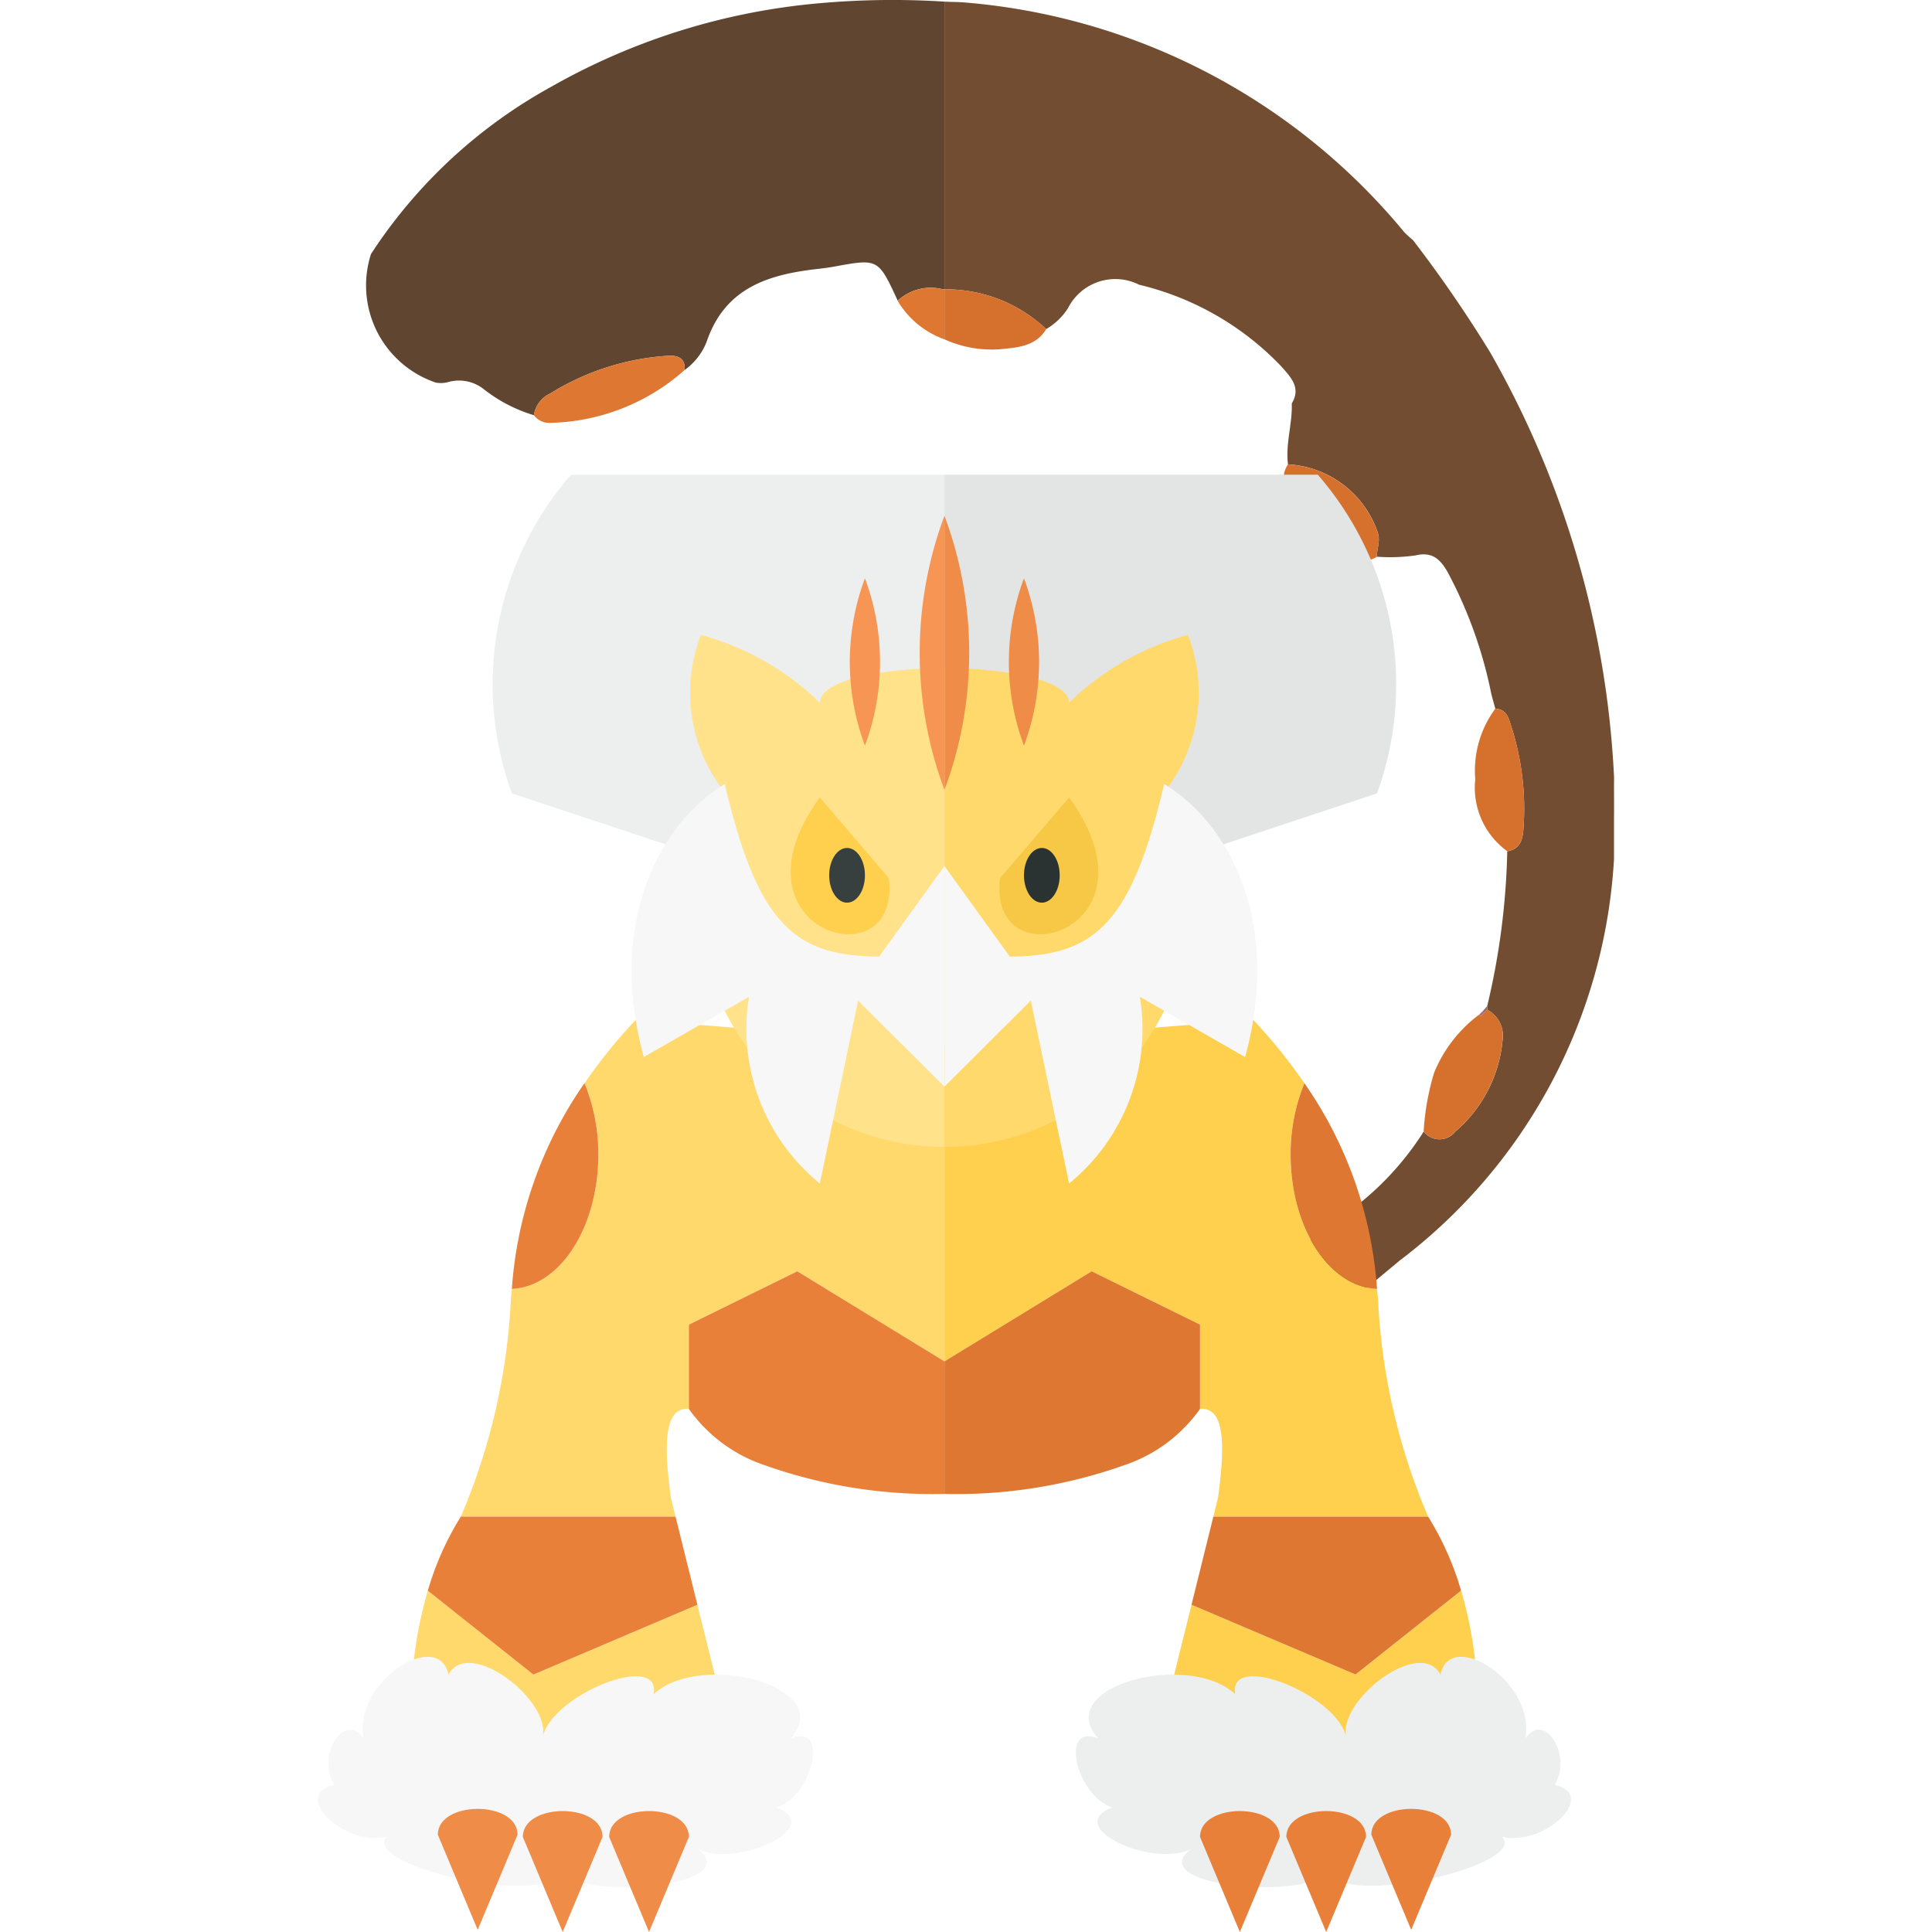 <svg xmlns="http://www.w3.org/2000/svg" viewBox="0 0 32 32"><defs><style>.a{fill:#604631;}.b{fill:#724d31;}.c{fill:#d6712d;}.d{fill:#dd7731;}.e{fill:#956b65;}.f{fill:#b9686d;}.g{fill:#ffd04d;}.h{fill:#edeeee;}.i{fill:#e8803a;}.j{fill:#e3e5e5;}.k{fill:#ffd96c;}.l{fill:#f7c845;}.m{fill:#f7f7f7;}.n{fill:#2b3332;}.o{fill:#ef8c48;}.p{fill:#ffe28a;}.q{fill:#373f3f;}.r{fill:#f79654;}</style></defs><title>645-landorus-therian-shiny</title><path class="a" d="M13.602.051A10.915,10.915,0,0,0,9.13,1.437,8.385,8.385,0,0,0,6.145,4.207,1.698,1.698,0,0,0,7.216,6.336.454.454,0,0,0,7.417,6.33a.66.66,0,0,1,.597.117,2.507,2.507,0,0,0,.829.43A.473.473,0,0,1,9.114,6.517a4.197,4.197,0,0,1,1.944-.624c.133-.012.305.02.279.237a1.035,1.035,0,0,0,.367-.469c.309-.911,1.05-1.122,1.879-1.211l.02-.003c.071-.008.142-.018.212-.031.731-.134.731-.135,1.054.564a.806.806,0,0,1,.721-.195l.054.007V.027A13.538,13.538,0,0,0,13.602.051Z"/><path class="b" d="M26.733,13.691q0-.137.001-.273l-.001-.405.001-.135A15.691,15.691,0,0,0,24.681,5.835a21.442,21.442,0,0,0-1.277-1.857,1.801,1.801,0,0,1-.147-.135A10.556,10.556,0,0,0,15.953.039c-.104-.008-.206-.006-.31-.012V4.793a2.408,2.408,0,0,1,1.685.658,1.068,1.068,0,0,0,.361-.346.878.878,0,0,1,1.179-.389,4.785,4.785,0,0,1,2.35,1.348c.15.173.34.349.178.618.011.338-.106.669-.063,1.009A1.667,1.667,0,0,1,22.823,8.83c.042.143-.021.261-.016.391a3.011,3.011,0,0,0,.634-.021c.279-.067.41.058.534.271a7.335,7.335,0,0,1,.723,2.009c.021.087.046.172.069.258.192.008.223.165.267.301a4.465,4.465,0,0,1,.199,1.689c-.011.171-.053.339-.268.372a12.069,12.069,0,0,1-.333,2.567c.001.019.001.038.001.057a.489.489,0,0,1,.254.511,2.264,2.264,0,0,1-.784,1.509.331.331,0,0,1-.522-.002,4.86,4.86,0,0,1-1.841,1.7.155.155,0,0,0-.004.184c.183.334.359.671.538,1.007.302-.251.605-.5.906-.752a8.981,8.981,0,0,0,3.553-6.65v-.134l-0-.135Z"/><path class="c" d="M15.643,4.793v.827a1.895,1.895,0,0,0,.917.165c.28-.03.592-.04.768-.334A2.407,2.407,0,0,0,15.643,4.793Z"/><path class="d" d="M15.589,4.786a.806.806,0,0,0-.721.196,1.47,1.47,0,0,0,.775.638v-.827Z"/><path class="d" d="M11.337,6.131c.026-.217-.146-.249-.279-.238a4.198,4.198,0,0,0-1.944.624.473.473,0,0,0-.271.36.315.315,0,0,0,.264.127A3.459,3.459,0,0,0,11.337,6.131Z"/><path class="c" d="M23.58,18.741a4.176,4.176,0,0,1,.174-.974,2.272,2.272,0,0,1,.743-.96c.032.034.052.017.068-.017l.067-.068a.49.49,0,0,1,.254.512,2.266,2.266,0,0,1-.784,1.51A.331.331,0,0,1,23.58,18.741Z"/><path class="c" d="M22.807,9.221a.503.503,0,0,1-.591-.045,2.64,2.64,0,0,1-.893-1.012.433.433,0,0,1,.01-.472,1.667,1.667,0,0,1,1.489,1.139C22.865,8.973,22.802,9.091,22.807,9.221Z"/><path class="c" d="M24.965,14.099a1.299,1.299,0,0,1-.53-1.194,1.724,1.724,0,0,1,.332-1.167c.192.008.223.165.267.3a4.467,4.467,0,0,1,.199,1.689C25.222,13.898,25.18,14.066,24.965,14.099Z"/><path class="e" d="M24.632,16.722l-.067.068-.002-.047.068-.078Q24.633,16.694,24.632,16.722Z"/><path class="f" d="M24.564,16.743l.002.047c-.016.034-.036.05-.068.017Z"/><path class="g" d="M20.097,25.12h3.557a10.37,10.37,0,0,1-.83-3.603c-.003-.058-.012-.113-.016-.17-.794-.035-1.432-1.015-1.432-2.225a3.094,3.094,0,0,1,.228-1.182,8.785,8.785,0,0,0-.848-1.049l-5.113.407v5.251l2.438-1.492,1.795.883v1.396c.427-.034.41.64.299,1.468Z"/><path class="g" d="M19.735,26.581l-.549,2.213h5.266a6.75,6.75,0,0,0-.251-2.447l-1.748,1.389Z"/><path class="d" d="M23.653,25.12H20.097l-.362,1.46,2.717,1.155,1.748-1.389a4.884,4.884,0,0,0-.546-1.226Z"/><path class="d" d="M22.808,21.348a6.768,6.768,0,0,0-1.203-3.407,3.094,3.094,0,0,0-.228,1.182C21.376,20.333,22.013,21.312,22.808,21.348Z"/><path class="d" d="M18.081,21.057l-2.438,1.492v2.195a8.312,8.312,0,0,0,2.981-.477,2.513,2.513,0,0,0,1.252-.931V21.94Z"/><path class="h" d="M22.303,28.793c-.129-.719-1.975-1.455-1.844-.733-.791-.727-3.042-.118-2.267.733-.664-.26-.351.964.229,1.144-.836.328.695,1.015,1.315.684-.789.574,1.574.846,2.233.446.631.491,3.342-.218,2.908-.645.7.171,1.603-.694.874-.859.299-.504-.177-1.222-.485-.77.167-.949-1.248-1.827-1.408-1.057C23.52,27.103,22.127,28.181,22.303,28.793Z"/><path class="i" d="M22.626,30.425c0-.571-1.32-.571-1.32,0L21.966,32Z"/><path class="i" d="M21.196,30.425c0-.571-1.32-.571-1.32,0L20.536,32Z"/><path class="i" d="M24.034,30.389c0-.571-1.32-.571-1.32,0l.66,1.575Z"/><path class="j" d="M21.827,7.863H15.643v6.479h3.543l3.622-1.201A5.292,5.292,0,0,0,21.827,7.863Z"/><path class="k" d="M19.677,10.516a4.51,4.51,0,0,0-1.972,1.125c0-.375-1.014-.567-2.062-.58v7.935a4.063,4.063,0,0,0,3.639-5.873A2.66,2.66,0,0,0,19.677,10.516Z"/><path class="l" d="M16.565,14.544c-.22,1.743,2.759.89,1.143-1.336Z"/><path class="m" d="M19.282,12.986c-.547,2.332-1.161,2.851-2.557,2.858l-1.083-1.502v3.657l1.431-1.426.634,3.03a3.301,3.301,0,0,0,1.173-3.093l1.743.998C21.236,15.265,20.353,13.633,19.282,12.986Z"/><ellipse class="n" cx="17.256" cy="14.498" rx="0.296" ry="0.453"/><path class="o" d="M15.643,8.543v4.54A6.488,6.488,0,0,0,15.643,8.543Z"/><path class="o" d="M16.96,12.35a3.96,3.96,0,0,0,0-2.772A3.966,3.966,0,0,0,16.96,12.35Z"/><path class="k" d="M11.189,25.12H7.632a10.37,10.37,0,0,0,.83-3.603c.003-.058.012-.113.016-.17C9.272,21.312,9.91,20.333,9.91,19.123a3.094,3.094,0,0,0-.228-1.182,8.784,8.784,0,0,1,.848-1.049l5.113.407v5.251L13.205,21.057l-1.795.883v1.396c-.427-.034-.41.64-.299,1.468Z"/><path class="k" d="M11.551,26.581l.549,2.213H6.835a6.75,6.75,0,0,1,.251-2.447L8.834,27.736Z"/><path class="i" d="M7.632,25.12h3.557l.362,1.46L8.834,27.736,7.086,26.347a4.885,4.885,0,0,1,.546-1.226Z"/><path class="i" d="M8.478,21.348a6.768,6.768,0,0,1,1.203-3.407A3.094,3.094,0,0,1,9.91,19.123C9.91,20.333,9.272,21.312,8.478,21.348Z"/><path class="i" d="M13.205,21.057l2.438,1.492v2.195a8.312,8.312,0,0,1-2.981-.477,2.513,2.513,0,0,1-1.252-.931V21.94Z"/><path class="m" d="M8.983,28.793c.129-.719,1.975-1.455,1.844-.733.791-.727,3.042-.118,2.267.733.664-.26.351.964-.229,1.144.836.328-.695,1.015-1.315.684.789.574-1.574.846-2.233.446-.631.491-3.342-.218-2.908-.645-.7.171-1.603-.694-.874-.859-.299-.504.177-1.222.485-.77-.167-.949,1.248-1.827,1.408-1.057C7.766,27.103,9.159,28.181,8.983,28.793Z"/><path class="o" d="M8.66,30.425c0-.571,1.32-.571,1.32,0L9.32,32Z"/><path class="o" d="M10.09,30.425c0-.571,1.32-.571,1.32,0L10.75,32Z"/><path class="o" d="M7.252,30.389c0-.571,1.32-.571,1.32,0l-.66,1.575Z"/><path class="h" d="M9.458,7.863h6.184v6.479H12.1L8.478,13.141A5.292,5.292,0,0,1,9.458,7.863Z"/><path class="p" d="M11.609,10.516a4.51,4.51,0,0,1,1.972,1.125c0-.375,1.014-.567,2.062-.58v7.935a4.063,4.063,0,0,1-3.639-5.873A2.66,2.66,0,0,1,11.609,10.516Z"/><path class="g" d="M14.721,14.544c.22,1.743-2.759.89-1.143-1.336Z"/><path class="m" d="M12.004,12.986c.547,2.332,1.161,2.851,2.557,2.858l1.083-1.502v3.657l-1.431-1.426-.634,3.03a3.301,3.301,0,0,1-1.173-3.093l-1.743.998C10.05,15.265,10.933,13.633,12.004,12.986Z"/><ellipse class="q" cx="14.03" cy="14.498" rx="0.296" ry="0.453"/><path class="r" d="M15.643,8.543v4.54A6.488,6.488,0,0,1,15.643,8.543Z"/><path class="r" d="M14.326,12.35a3.96,3.96,0,0,1,0-2.772A3.966,3.966,0,0,1,14.326,12.35Z"/></svg>